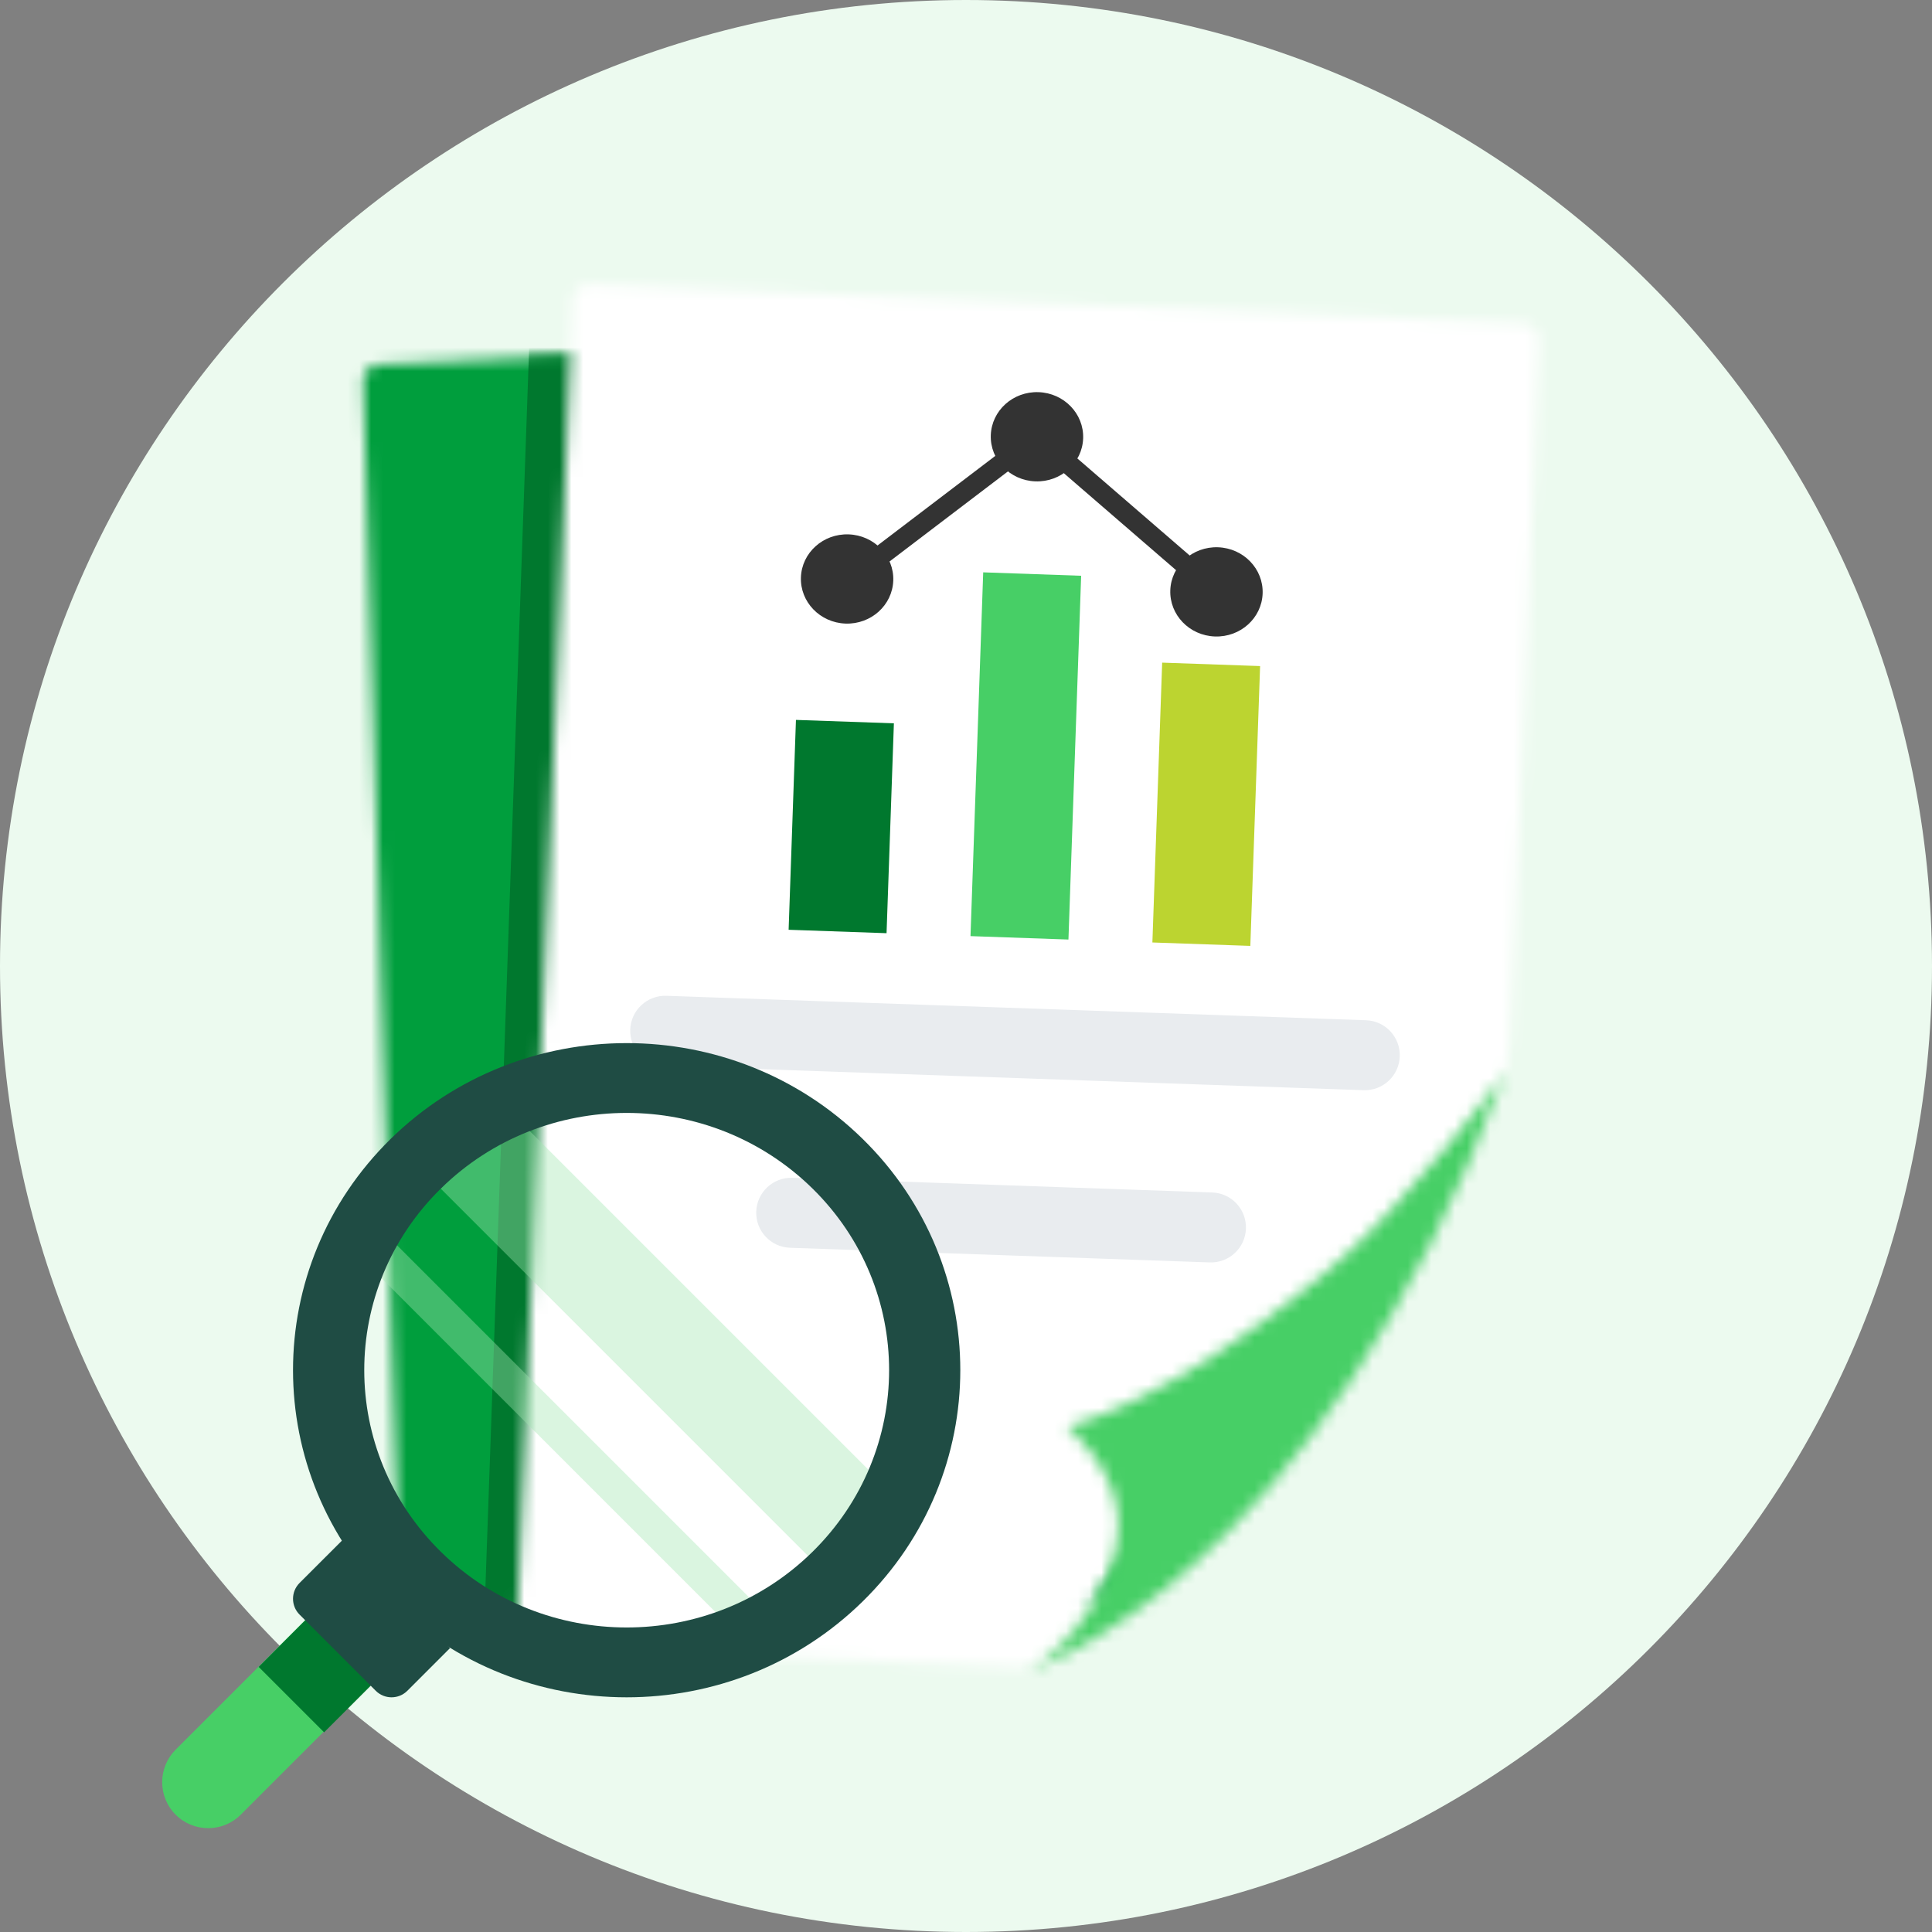 <svg width="164" height="164" viewBox="0 0 164 164" fill="none" xmlns="http://www.w3.org/2000/svg">
<rect x="0" y="0" width="164" height="164" fill="#808080" stroke="none"/>
<path d="M82 164C127.287 164 164 127.287 164 82C164 36.713 127.287 0 82 0C36.713 0 0 36.713 0 82C0 127.287 36.713 164 82 164Z" fill="#ECFAEF"/>
<mask id="mask0_5567_145730" style="mask-type:alpha" maskUnits="userSpaceOnUse" x="30" y="28" width="67" height="111">
<path d="M32.05 30.953C31.361 30.986 30.82 31.657 30.844 32.453L33.941 136.782C33.965 137.577 34.542 138.198 35.231 138.165L95.166 135.423C95.855 135.39 96.395 134.719 96.371 133.925L93.277 29.595C93.252 28.82 92.704 28.211 92.037 28.211C92.019 28.211 92.002 28.212 91.986 28.212L32.05 30.953Z" fill="white"/>
</mask>
<g mask="url(#mask0_5567_145730)">
<path d="M24.887 19.325L105.257 21.334L102.328 148.162L21.958 146.153L24.887 19.325Z" fill="#009E3D"/>
</g>
<mask id="mask1_5567_145730" style="mask-type:alpha" maskUnits="userSpaceOnUse" x="30" y="28" width="67" height="111">
<path d="M32.05 30.953C31.361 30.986 30.82 31.657 30.844 32.453L33.941 136.782C33.965 137.577 34.542 138.198 35.231 138.165L95.166 135.423C95.855 135.39 96.395 134.719 96.371 133.925L93.277 29.595C93.252 28.82 92.704 28.211 92.037 28.211C92.019 28.211 92.002 28.212 91.986 28.212L32.05 30.953Z" fill="white"/>
</mask>
<g mask="url(#mask1_5567_145730)">
<path d="M45.004 27.1L40.839 145.097L57.499 148.162L55.416 27.1H45.004Z" fill="#00782E"/>
</g>
<mask id="mask2_5567_145730" style="mask-type:alpha" maskUnits="userSpaceOnUse" x="43" y="24" width="88" height="118">
<path d="M48.611 25.466L43.865 138.305C43.834 139.079 44.435 139.732 45.209 139.765L87.825 141.556L123.658 98.839C123.658 98.839 127.761 94.134 128.11 88.789C128.43 83.945 130.287 37.569 130.632 28.902C130.662 28.129 130.061 27.485 129.289 27.451L50.071 24.123C50.05 24.122 50.031 24.122 50.012 24.122C49.263 24.122 48.641 24.712 48.611 25.466Z" fill="white"/>
</mask>
<g mask="url(#mask2_5567_145730)">
<path d="M36.847 148.574H137.649V17.104H36.847V148.574Z" fill="white"/>
</g>
<mask id="mask3_5567_145730" style="mask-type:alpha" maskUnits="userSpaceOnUse" x="43" y="24" width="88" height="118">
<path d="M48.611 25.466L43.865 138.305C43.834 139.079 44.435 139.732 45.209 139.765L87.825 141.556L123.658 98.839C123.658 98.839 127.761 94.134 128.11 88.789C128.43 83.945 130.287 37.569 130.632 28.902C130.662 28.129 130.061 27.485 129.289 27.451L50.071 24.123C50.05 24.122 50.031 24.122 50.012 24.122C49.263 24.122 48.641 24.712 48.611 25.466Z" fill="white"/>
</mask>
<g mask="url(#mask3_5567_145730)">
<path d="M66.943 78.925L75.256 79.215L75.879 61.4L67.565 61.11L66.943 78.925Z" fill="#00782E"/>
<path d="M97.822 80.003L106.136 80.293L106.965 56.54L98.652 56.249L97.822 80.003Z" fill="#BCD430"/>
<path d="M82.382 79.464L90.696 79.754L91.775 48.875L83.461 48.584L82.382 79.464Z" fill="#47CF66"/>
<path d="M70.556 50.363L88.024 37.075L103.261 50.242" stroke="#333333" stroke-width="1.698"/>
<path d="M91.944 37.212C91.871 39.302 90.058 40.937 87.892 40.861C85.726 40.785 84.032 39.028 84.105 36.938C84.178 34.849 85.991 33.214 88.157 33.289C90.323 33.365 92.017 35.122 91.944 37.212Z" fill="#333333"/>
<path d="M75.826 49.284C75.753 51.374 73.94 53.008 71.774 52.933C69.608 52.857 67.914 51.1 67.987 49.01C68.06 46.92 69.872 45.286 72.038 45.361C74.205 45.437 75.899 47.194 75.826 49.284Z" fill="#333333"/>
<path d="M107.18 50.379C107.107 52.468 105.295 54.103 103.129 54.028C100.963 53.952 99.269 52.195 99.342 50.105C99.415 48.015 101.227 46.381 103.393 46.456C105.559 46.532 107.253 48.289 107.18 50.379Z" fill="#333333"/>
</g>
<mask id="mask4_5567_145730" style="mask-type:alpha" maskUnits="userSpaceOnUse" x="87" y="91" width="41" height="51">
<path d="M112.477 108.067C98.717 119.503 90.558 121.058 90.558 121.058C90.558 121.058 95.306 124.987 94.905 129.965C94.506 134.945 90.745 140.128 87.18 141.845C87.18 141.845 111.546 134.478 127.79 91.024C127.79 91.024 119.829 101.954 112.477 108.067Z" fill="white"/>
</mask>
<g mask="url(#mask4_5567_145730)">
<path d="M80.162 148.864H134.807V84.006H80.162V148.864Z" fill="#47CF66"/>
</g>
<path d="M56.571 84.53L115.955 86.604C117.595 86.661 118.878 88.037 118.821 89.677C118.763 91.317 117.388 92.6 115.748 92.542L56.364 90.469C54.724 90.411 53.441 89.036 53.498 87.396C53.555 85.756 54.931 84.473 56.571 84.53Z" fill="#E9ECEF"/>
<path d="M67.267 99.979L102.897 101.224C104.537 101.281 105.82 102.657 105.763 104.297C105.706 105.936 104.33 107.219 102.69 107.162L67.059 105.918C65.42 105.861 64.137 104.485 64.194 102.845C64.251 101.205 65.627 99.922 67.267 99.979Z" fill="#E9ECEF"/>
<path d="M68.945 132.432L75.167 126.209L43.627 94.669L37.405 100.891L68.945 132.432Z" fill="#A3E7B2" fill-opacity="0.4"/>
<path d="M30.867 106.977L62.057 138.169L64.108 136.115L32.919 104.925L30.867 106.977Z" fill="#A3E7B2" fill-opacity="0.4"/>
<path d="M14.911 148.52C14.161 149.269 13.78 150.249 13.767 151.232V151.332C13.78 152.315 14.161 153.294 14.911 154.044C16.437 155.566 18.909 155.566 20.433 154.044L37.091 137.382L31.569 131.862L14.911 148.52Z" fill="#47CF66"/>
<path d="M21.958 141.498L27.512 147.051L35.286 139.278L29.732 133.723L21.958 141.498Z" fill="#00782E"/>
<path d="M33.162 96.679C22.103 107.526 22.114 125.105 33.173 135.95C44.223 146.782 62.159 146.795 73.219 135.95C84.281 125.105 84.281 107.512 73.23 96.679C67.7 91.258 60.448 88.546 53.197 88.546C45.945 88.546 38.692 91.258 33.162 96.679ZM37.454 131.755C28.744 123.218 28.744 109.399 37.441 100.874C46.15 92.337 60.244 92.337 68.954 100.874C77.648 109.399 77.648 123.218 68.943 131.755C64.593 136.018 58.895 138.15 53.197 138.15C47.498 138.15 41.802 136.018 37.454 131.755Z" fill="#1F4C44"/>
<path d="M25.429 134.372C24.688 135.113 24.688 136.317 25.429 137.058L31.895 143.523C32.637 144.264 33.838 144.264 34.579 143.523L38.201 139.9L29.051 130.751L25.429 134.372Z" fill="#1F4C44"/>
</svg>
